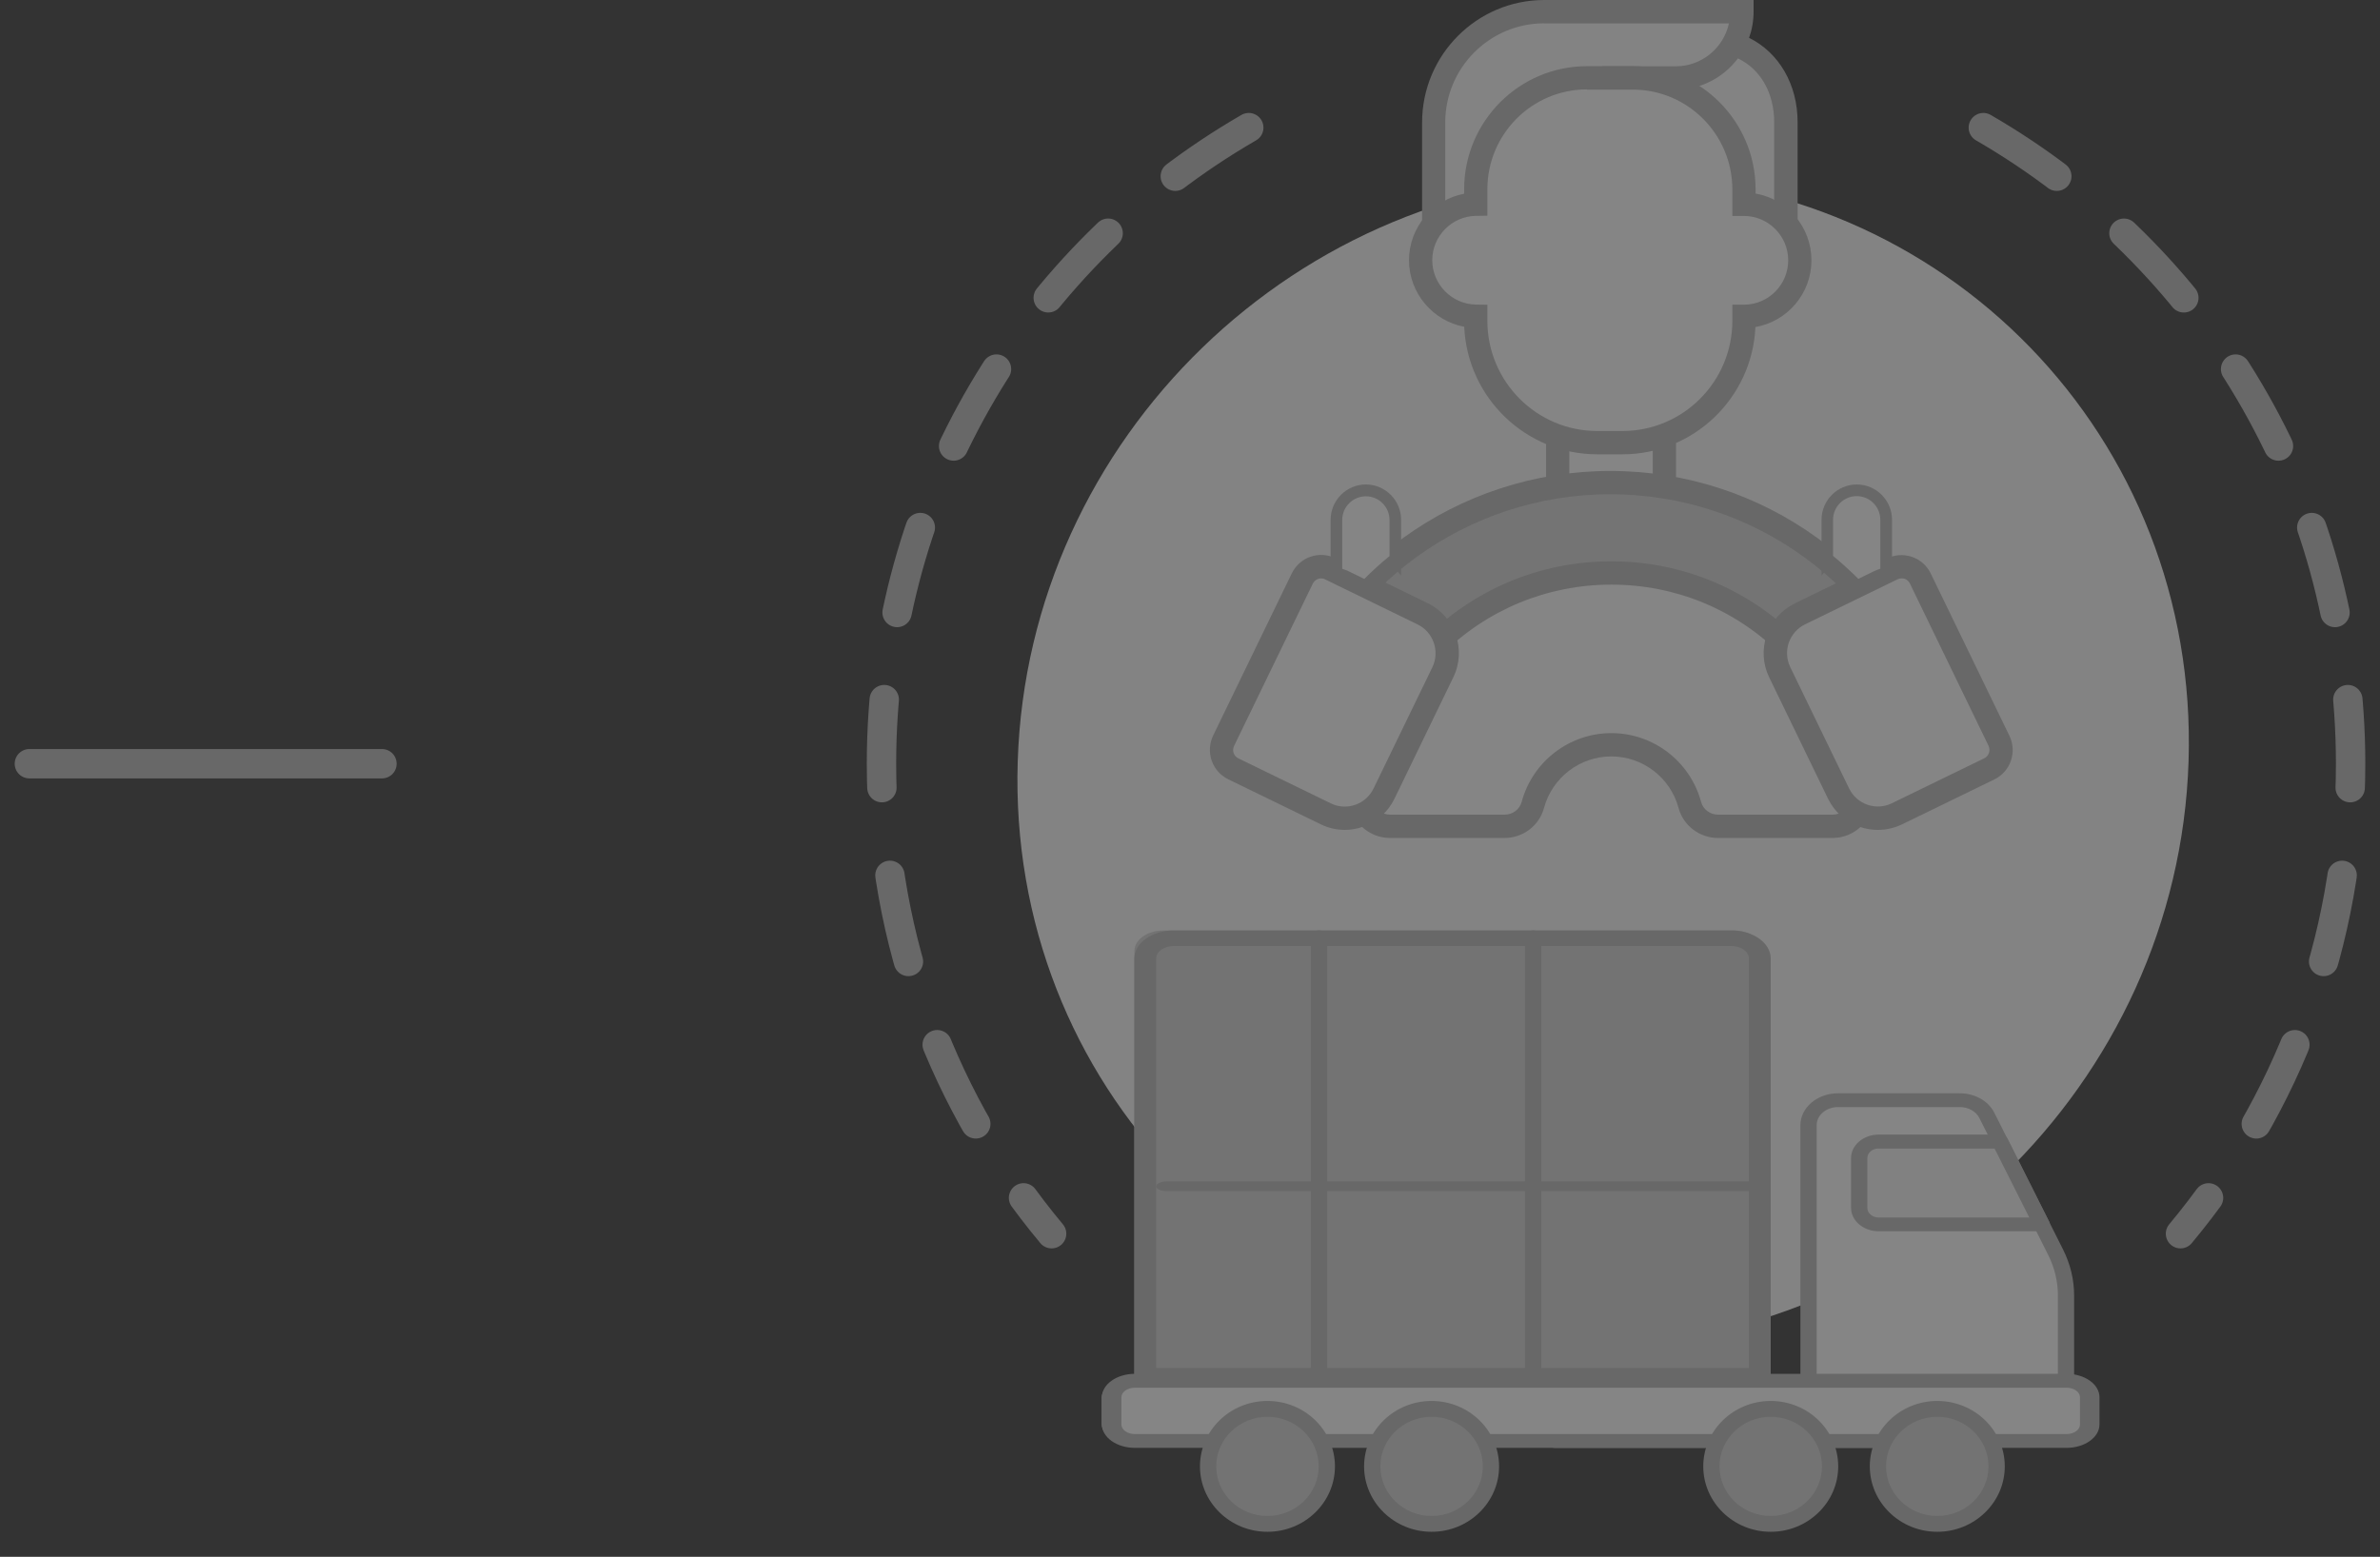 <svg width="81" height="53" viewBox="0 0 81 53" fill="none" xmlns="http://www.w3.org/2000/svg">
<rect x="0" y="0" width="81" height="53" fill="#333333" stroke="none"/>
<g style="mix-blend-mode:luminosity" opacity="0.4">
<path d="M1 26H13" stroke="#B7B7B7" stroke-linecap="round" stroke-linejoin="round"/>
<path d="M67.5 4.345C74.972 8.667 80 16.747 80 26C80 32.086 77.825 37.665 74.21 42M42.5 4.345C35.028 8.667 30 16.747 30 26C30 32.086 32.175 37.665 35.79 42" stroke="#B7B7B7" stroke-linecap="round" stroke-dasharray="3 3"/>
<path d="M53.924 45.828C64.928 45.828 74.133 36.912 74.485 25.914C74.837 14.916 66.202 6 55.198 6C44.194 6 34.989 14.916 34.637 25.914C34.285 36.912 42.92 45.828 53.924 45.828Z" fill="#FAFAFA"/>
<path d="M59.985 32.377V46.884H38.608V32.377C38.608 31.99 39.05 31.676 39.597 31.676H59.001C59.543 31.673 59.985 31.99 59.985 32.377Z" fill="#D2D2D2"/>
<path d="M59.892 47.097H38.978C38.773 47.097 38.605 46.978 38.605 46.833V32.629C38.608 32.102 39.208 31.676 39.946 31.676H58.926C59.664 31.676 60.264 32.102 60.264 32.629V46.833C60.264 46.978 60.097 47.097 59.892 47.097ZM39.35 46.569H59.52V32.629C59.52 32.395 59.252 32.206 58.924 32.206H39.946C39.618 32.206 39.35 32.397 39.35 32.629V46.569V46.569Z" fill="#B7B7B7"/>
<path d="M70.315 47.008V44.109C70.315 43.597 70.194 43.093 69.957 42.622L67.62 37.972C67.462 37.657 67.099 37.454 66.699 37.454H62.554C62 37.454 61.551 37.836 61.551 38.306V47.006H70.315V47.008Z" fill="white"/>
<path d="M70.315 47.244C70.162 47.244 70.038 47.139 70.038 47.008V44.109C70.038 43.628 69.927 43.159 69.703 42.715L67.367 38.065C67.253 37.837 66.99 37.689 66.699 37.689H62.554C62.154 37.689 61.828 37.967 61.828 38.306V47.006C61.828 47.136 61.705 47.241 61.551 47.241C61.398 47.241 61.274 47.136 61.274 47.006V38.308C61.274 37.708 61.849 37.22 62.554 37.22H66.697C67.211 37.22 67.671 37.479 67.874 37.881L70.21 42.531C70.462 43.033 70.59 43.562 70.59 44.109V47.006C70.592 47.136 70.469 47.244 70.315 47.244Z" fill="#B7B7B7"/>
<path d="M68.067 38.863H63.934C63.569 38.863 63.273 39.115 63.273 39.426V41.12C63.273 41.431 63.569 41.683 63.934 41.683H69.482L68.067 38.863Z" fill="#F5F5F5    "/>
<path d="M69.484 41.917H63.936C63.42 41.917 62.998 41.56 62.998 41.118V39.424C62.998 38.985 63.42 38.626 63.936 38.626H68.069C68.181 38.626 68.281 38.681 68.325 38.768L69.74 41.585C69.778 41.658 69.768 41.742 69.717 41.807C69.663 41.877 69.577 41.917 69.484 41.917ZM63.936 39.099C63.725 39.099 63.552 39.246 63.552 39.426V41.121C63.552 41.301 63.725 41.448 63.936 41.448H69.063L67.883 39.102H63.936V39.099Z" fill="#B7B7B7"/>
<path d="M63.913 49.291H52.92C52.766 49.291 52.643 49.186 52.643 49.055C52.643 48.924 52.766 48.819 52.92 48.819H63.913C64.067 48.819 64.19 48.924 64.19 49.055C64.19 49.186 64.067 49.291 63.913 49.291Z" fill="#B7B7B7"/>
<path d="M70.376 47.008H38.3C37.858 47.008 37.5 47.26 37.5 47.57V48.495C37.5 48.805 37.858 49.057 38.3 49.057H44.514H67.125H70.376C70.818 49.057 71.176 48.805 71.176 48.495V47.57C71.176 47.258 70.818 47.008 70.376 47.008Z" fill="white"/>
<path d="M70.331 49.291H38.624C38.005 49.291 37.502 48.933 37.502 48.492V47.568C37.502 47.129 38.005 46.77 38.624 46.77H70.331C70.951 46.77 71.453 47.127 71.453 47.568V48.492C71.453 48.933 70.951 49.291 70.331 49.291ZM38.624 47.243C38.37 47.243 38.165 47.391 38.165 47.57V48.495C38.165 48.674 38.37 48.821 38.624 48.821H70.331C70.585 48.821 70.79 48.674 70.79 48.495V47.57C70.79 47.391 70.585 47.243 70.331 47.243H38.624Z" fill="#B7B7B7"/>
<path d="M67.953 49.921C67.953 51.002 67.048 51.877 65.933 51.877C64.819 51.877 63.913 51.002 63.913 49.921C63.913 48.84 64.819 47.965 65.933 47.965C67.048 47.965 67.953 48.84 67.953 49.921Z" fill="#D2D2D2"/>
<path d="M65.933 52.148C64.667 52.148 63.636 51.149 63.636 49.921C63.636 48.693 64.667 47.694 65.933 47.694C67.199 47.694 68.23 48.693 68.23 49.921C68.23 51.149 67.199 52.148 65.933 52.148ZM65.933 48.234C64.972 48.234 64.19 48.99 64.19 49.921C64.19 50.853 64.972 51.609 65.933 51.609C66.894 51.609 67.676 50.853 67.676 49.921C67.676 48.992 66.894 48.234 65.933 48.234Z" fill="#B7B7B7"/>
<path d="M50.742 49.921C50.742 51.002 49.836 51.877 48.722 51.877C47.607 51.877 46.702 51.002 46.702 49.921C46.702 48.84 47.607 47.965 48.722 47.965C49.839 47.965 50.742 48.84 50.742 49.921Z" fill="#D2D2D2"/>
<path d="M48.722 52.148C47.456 52.148 46.425 51.149 46.425 49.921C46.425 48.693 47.456 47.694 48.722 47.694C49.988 47.694 51.019 48.693 51.019 49.921C51.019 51.149 49.99 52.148 48.722 52.148ZM48.722 48.234C47.761 48.234 46.979 48.99 46.979 49.921C46.979 50.853 47.761 51.609 48.722 51.609C49.683 51.609 50.465 50.853 50.465 49.921C50.465 48.992 49.683 48.234 48.722 48.234Z" fill="#B7B7B7"/>
<path d="M62.284 49.921C62.284 51.002 61.379 51.877 60.264 51.877C59.15 51.877 58.244 51.002 58.244 49.921C58.244 48.84 59.15 47.965 60.264 47.965C61.379 47.965 62.284 48.84 62.284 49.921Z" fill="#D2D2D2"/>
<path d="M60.264 52.148C58.998 52.148 57.968 51.149 57.968 49.921C57.968 48.693 58.998 47.694 60.264 47.694C61.53 47.694 62.561 48.693 62.561 49.921C62.561 51.149 61.53 52.148 60.264 52.148ZM60.264 48.234C59.303 48.234 58.521 48.99 58.521 49.921C58.521 50.853 59.303 51.609 60.264 51.609C61.226 51.609 62.008 50.853 62.008 49.921C62.008 48.992 61.226 48.234 60.264 48.234Z" fill="#B7B7B7"/>
<path d="M45.156 49.921C45.156 51.002 44.251 51.877 43.136 51.877C42.022 51.877 41.116 51.002 41.116 49.921C41.116 48.84 42.022 47.965 43.136 47.965C44.251 47.965 45.156 48.84 45.156 49.921Z" fill="#D2D2D2"/>
<path d="M43.136 52.148C41.87 52.148 40.839 51.149 40.839 49.921C40.839 48.693 41.87 47.694 43.136 47.694C44.402 47.694 45.433 48.693 45.433 49.921C45.433 51.149 44.402 52.148 43.136 52.148ZM43.136 48.234C42.175 48.234 41.393 48.99 41.393 49.921C41.393 50.853 42.175 51.609 43.136 51.609C44.097 51.609 44.879 50.853 44.879 49.921C44.879 48.992 44.097 48.234 43.136 48.234Z" fill="#B7B7B7"/>
<path d="M52.179 46.905C52.026 46.905 51.903 46.784 51.903 46.637V31.944C51.903 31.797 52.026 31.676 52.179 31.676C52.333 31.676 52.456 31.797 52.456 31.944V46.634C52.456 46.784 52.333 46.905 52.179 46.905Z" fill="#B7B7B7"/>
<path d="M44.891 46.905C44.738 46.905 44.614 46.784 44.614 46.637V31.944C44.614 31.797 44.738 31.676 44.891 31.676C45.045 31.676 45.168 31.797 45.168 31.944V46.634C45.17 46.784 45.045 46.905 44.891 46.905Z" fill="#B7B7B7"/>
<path d="M59.657 40.551H39.715C39.513 40.551 39.35 40.477 39.35 40.386C39.35 40.294 39.513 40.22 39.715 40.22H59.657C59.859 40.22 60.022 40.294 60.022 40.386C60.022 40.477 59.859 40.551 59.657 40.551Z" fill="#B7B7B7"/>
<path d="M56.645 12.691V16.564L53.015 16.568V12.685L56.645 12.691Z" fill="white"/>
<path d="M52.619 16.965V12.288L57.041 12.294V16.958L52.619 16.965ZM53.41 13.082V16.168L56.25 16.164V13.085L53.41 13.082Z" fill="#B7B7B7"/>
<path d="M65.849 24.427C64.312 19.781 59.949 16.43 54.804 16.43C49.658 16.43 45.292 19.781 43.759 24.427" fill="#D5D5D5"/>
<path d="M44.133 24.552L43.382 24.302C45.015 19.356 49.605 16.033 54.803 16.033C60.002 16.033 64.589 19.356 66.222 24.302L65.471 24.552C63.947 19.931 59.659 16.827 54.803 16.827C49.948 16.827 45.66 19.931 44.133 24.552Z" fill="#B7B7B7"/>
<path d="M60.953 22.063C59.394 20.484 57.231 19.506 54.841 19.506C52.451 19.506 50.288 20.484 48.73 22.063L46.308 27.196C46.343 27.712 46.773 28.131 47.309 28.131H51.207C51.653 28.131 52.052 27.837 52.167 27.405C52.485 26.224 53.56 25.355 54.838 25.355C56.116 25.355 57.191 26.224 57.509 27.405C57.624 27.837 58.023 28.131 58.469 28.131H62.371C62.907 28.131 63.337 27.712 63.371 27.196L60.953 22.063Z" fill="white"/>
<path d="M62.37 28.528H58.472C57.842 28.528 57.29 28.109 57.128 27.509C56.851 26.474 55.91 25.752 54.838 25.752C53.766 25.752 52.828 26.474 52.547 27.509C52.385 28.109 51.834 28.528 51.204 28.528H47.308C46.573 28.528 45.959 27.952 45.912 27.221L45.906 27.118L48.399 21.832L48.446 21.785C50.148 20.059 52.419 19.109 54.838 19.109C57.256 19.109 59.528 20.059 61.23 21.785L61.276 21.832L63.77 27.121L63.763 27.224C63.717 27.956 63.103 28.528 62.37 28.528ZM54.841 24.958C56.268 24.958 57.524 25.921 57.895 27.302C57.964 27.555 58.2 27.734 58.472 27.734H62.37C62.657 27.734 62.903 27.53 62.962 27.258L60.622 22.294C59.076 20.75 57.022 19.903 54.841 19.903C52.659 19.903 50.606 20.753 49.057 22.294L46.716 27.258C46.776 27.53 47.022 27.734 47.312 27.734H51.21C51.481 27.734 51.718 27.555 51.787 27.302C52.158 25.921 53.413 24.958 54.841 24.958Z" fill="#B7B7B7"/>
<path d="M45.121 27.705L41.976 26.174C41.621 26.002 41.474 25.573 41.646 25.217L44.323 19.693C44.494 19.337 44.921 19.19 45.273 19.362L48.418 20.894C49.157 21.253 49.465 22.144 49.103 22.885L47.103 27.011C46.748 27.755 45.859 28.065 45.121 27.705Z" fill="white"/>
<path d="M45.769 28.253C45.488 28.253 45.208 28.19 44.949 28.062L41.801 26.53C41.537 26.399 41.334 26.174 41.237 25.893C41.141 25.611 41.16 25.311 41.287 25.042L43.964 19.519C44.095 19.253 44.32 19.05 44.6 18.953C44.881 18.856 45.18 18.875 45.448 19.003L48.592 20.535C49.524 20.991 49.917 22.12 49.462 23.057L47.461 27.187C47.243 27.64 46.859 27.981 46.383 28.147C46.183 28.218 45.974 28.253 45.769 28.253ZM44.962 19.691C44.927 19.691 44.893 19.697 44.859 19.709C44.778 19.738 44.715 19.794 44.678 19.872L42.001 25.393C41.964 25.468 41.957 25.555 41.985 25.636C42.013 25.718 42.069 25.78 42.147 25.818L45.292 27.349C45.554 27.478 45.85 27.493 46.124 27.399C46.398 27.303 46.62 27.106 46.747 26.843L48.748 22.717C49.01 22.176 48.785 21.519 48.243 21.257L45.099 19.725C45.058 19.7 45.011 19.691 44.962 19.691Z" fill="#B7B7B7"/>
<path d="M64.558 27.706L67.702 26.174C68.058 26.002 68.204 25.574 68.033 25.22L65.356 19.697C65.184 19.34 64.757 19.193 64.405 19.365L61.261 20.897C60.522 21.256 60.213 22.148 60.575 22.888L62.576 27.015C62.931 27.756 63.822 28.065 64.558 27.706Z" fill="white"/>
<path d="M63.91 28.253C63.704 28.253 63.495 28.219 63.293 28.15C62.819 27.984 62.436 27.643 62.214 27.19L60.214 23.064C59.992 22.61 59.964 22.098 60.126 21.623C60.291 21.148 60.631 20.763 61.083 20.541L64.228 19.009C64.493 18.881 64.795 18.862 65.075 18.959C65.356 19.056 65.58 19.256 65.711 19.525L68.388 25.049C68.656 25.599 68.425 26.268 67.877 26.534L64.732 28.065C64.471 28.19 64.193 28.253 63.91 28.253ZM64.717 19.691C64.67 19.691 64.623 19.7 64.58 19.722L61.435 21.254C61.173 21.382 60.977 21.604 60.88 21.879C60.784 22.154 60.803 22.451 60.93 22.714L62.931 26.84C63.059 27.103 63.28 27.299 63.554 27.396C63.829 27.49 64.125 27.475 64.386 27.346L67.531 25.815C67.687 25.74 67.752 25.549 67.677 25.39L65.001 19.866C64.963 19.791 64.901 19.731 64.82 19.703C64.785 19.694 64.751 19.691 64.717 19.691Z" fill="#B7B7B7"/>
<path d="M47.48 19.031C47.127 19.318 46.791 19.625 46.473 19.95L45.828 19.634C45.716 19.581 45.6 19.543 45.485 19.521V19.518V17.702C45.485 17.149 45.934 16.699 46.486 16.699C47.037 16.699 47.486 17.149 47.486 17.702V19.04L47.48 19.031Z" fill="white"/>
<path d="M46.517 20.191L45.741 19.812C45.647 19.766 45.547 19.734 45.448 19.716L45.248 19.678L45.286 19.494V17.696C45.286 17.034 45.825 16.493 46.486 16.493C47.146 16.493 47.685 17.034 47.685 17.696V19.6L47.452 19.309C47.162 19.553 46.881 19.816 46.616 20.088L46.517 20.191ZM45.685 19.366C45.763 19.39 45.84 19.419 45.915 19.456L46.432 19.709C46.704 19.437 46.99 19.175 47.29 18.931V17.702C47.29 17.259 46.928 16.896 46.486 16.896C46.043 16.896 45.681 17.259 45.681 17.702V19.366H45.685Z" fill="#B7B7B7"/>
<path d="M62.199 19.031C62.551 19.318 62.887 19.625 63.205 19.95L63.85 19.634C63.962 19.581 64.078 19.543 64.193 19.521V19.518V17.702C64.193 17.149 63.744 16.699 63.193 16.699C62.641 16.699 62.192 17.149 62.192 17.702V19.04L62.199 19.031Z" fill="white"/>
<path d="M63.162 20.191L63.062 20.088C62.797 19.816 62.517 19.556 62.227 19.309L61.993 19.6V17.696C61.993 17.034 62.533 16.493 63.193 16.493C63.854 16.493 64.393 17.034 64.393 17.696V19.494L64.43 19.672L64.231 19.712C64.131 19.731 64.032 19.762 63.938 19.809L63.162 20.191ZM62.389 18.928C62.685 19.172 62.972 19.434 63.246 19.706L63.764 19.453C63.838 19.416 63.916 19.387 63.994 19.362V17.696C63.994 17.252 63.633 16.89 63.19 16.89C62.748 16.89 62.386 17.252 62.386 17.696V18.928H62.389Z" fill="#B7B7B7"/>
<path d="M58.995 1.5C60.008 1.819 60.781 2.782 60.781 4.158V7.596L48.795 7.634V4.17C48.795 2.088 50.478 0.397 52.556 0.397H59.285C59.285 1.641 58.278 2.651 57.038 2.651H54.542" fill="#FAFAFA"/>
<path d="M48.399 8.031V4.17C48.399 1.872 50.263 0 52.556 0H59.681V0.397C59.681 0.71 59.627 1.01 59.528 1.288C60.544 1.791 61.179 2.873 61.179 4.158V7.993L48.399 8.031ZM52.553 0.794C50.699 0.794 49.187 2.307 49.187 4.17V7.237L60.382 7.202V4.161C60.382 3.16 59.914 2.354 59.148 1.988C58.664 2.632 57.898 3.051 57.032 3.051H54.535V2.257H57.032C57.917 2.257 58.658 1.632 58.842 0.797H52.553V0.794Z" fill="#B7B7B7"/>
<path d="M59.353 6.952V6.445C59.353 4.348 57.658 2.65 55.57 2.65H54.009C51.917 2.65 50.225 4.351 50.225 6.445V6.955C49.187 6.971 48.349 7.818 48.349 8.862C48.349 9.906 49.187 10.753 50.225 10.769V10.925C50.225 13.216 52.076 15.073 54.361 15.073H55.218C57.502 15.073 59.353 13.216 59.353 10.925V10.772C60.404 10.772 61.254 9.918 61.254 8.865C61.258 7.805 60.404 6.952 59.353 6.952Z" fill="white"/>
<path d="M55.218 15.467H54.361C51.93 15.467 49.939 13.538 49.833 11.125C48.767 10.925 47.953 9.981 47.953 8.859C47.953 7.74 48.764 6.796 49.83 6.595V6.445C49.83 4.132 51.706 2.253 54.009 2.253H55.57C57.876 2.253 59.749 4.135 59.749 6.445V6.589C60.827 6.777 61.65 7.724 61.65 8.862C61.65 10 60.824 10.947 59.743 11.134C59.637 13.541 57.645 15.467 55.218 15.467ZM54.009 3.044C52.139 3.044 50.621 4.57 50.621 6.442V7.343L50.231 7.349C49.412 7.361 48.745 8.037 48.745 8.859C48.745 9.681 49.412 10.356 50.231 10.369L50.621 10.375V10.922C50.621 12.991 52.298 14.673 54.361 14.673H55.218C57.281 14.673 58.958 12.991 58.958 10.922V10.372H59.353C60.185 10.372 60.859 9.693 60.859 8.862C60.859 8.03 60.182 7.352 59.353 7.352H58.958V6.449C58.958 4.573 57.437 3.051 55.57 3.051H54.009V3.044Z" fill="#B7B7B7"/>
</g>
</svg>
